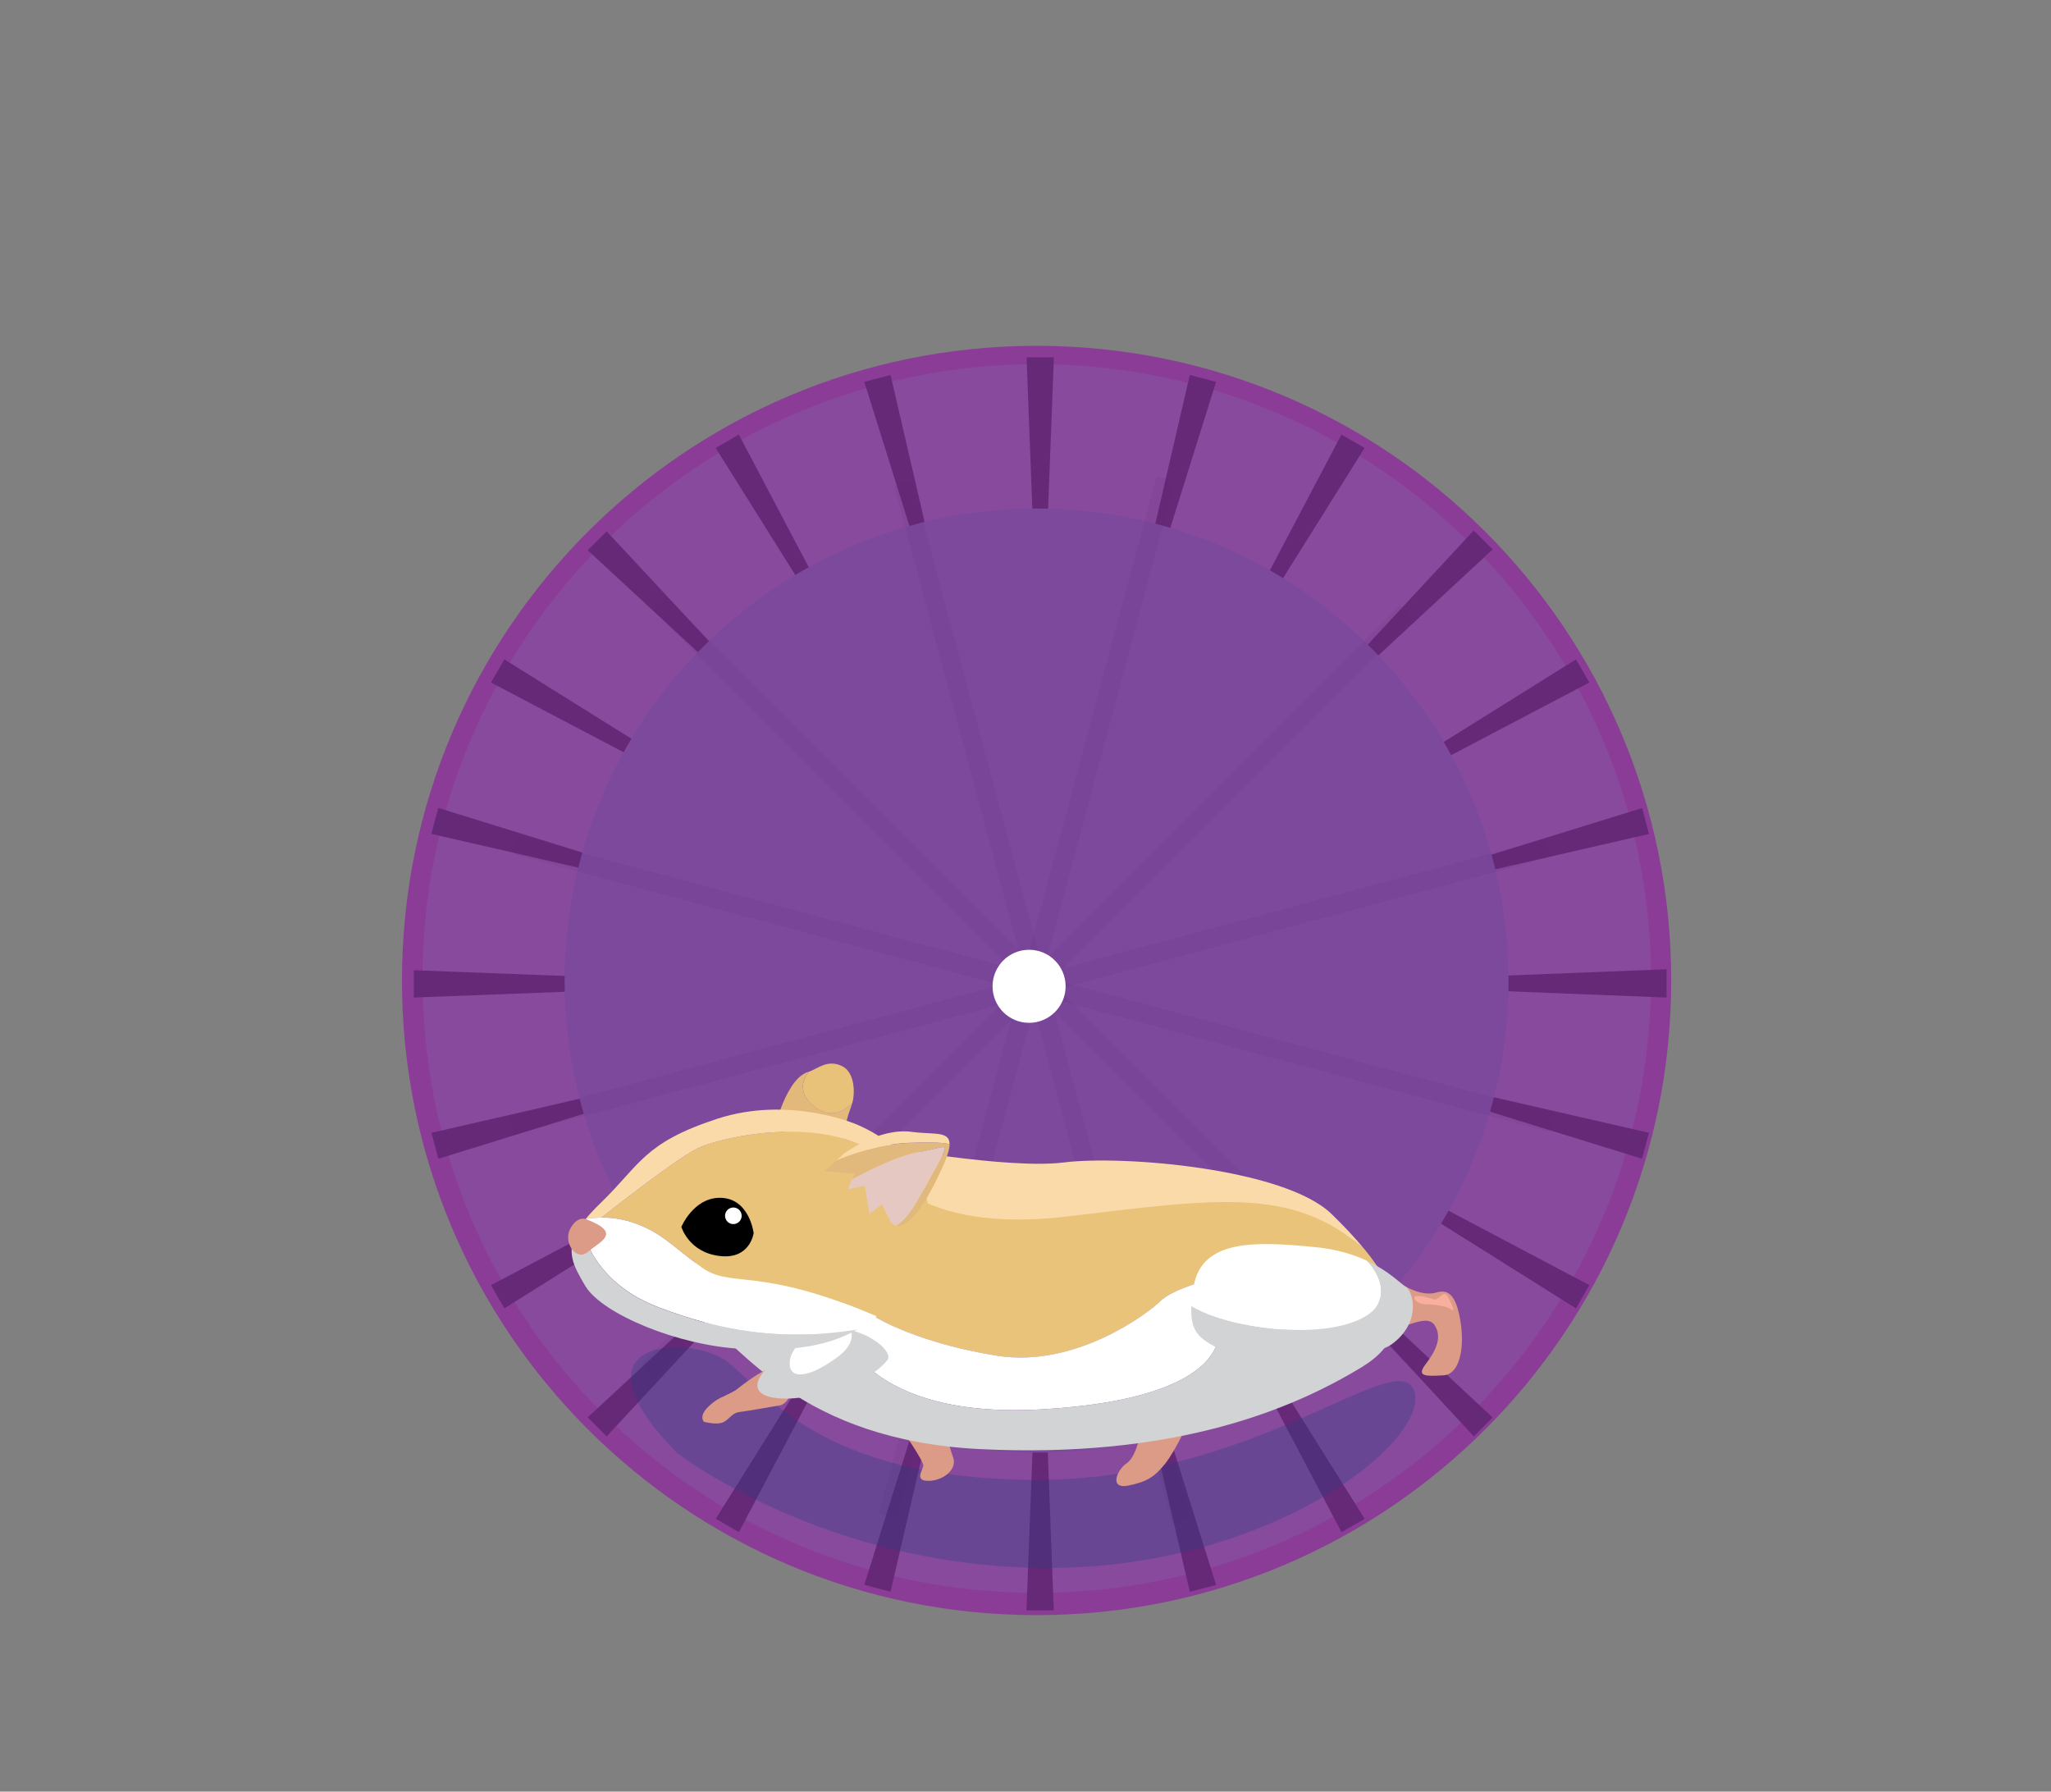 <svg width="2117" height="1849" viewBox="0 0 2117 1849" fill="none" xmlns="http://www.w3.org/2000/svg">
<rect x="0" y="0" width="2117" height="1849" fill="#808080" stroke="none"/>
<g id="wheelanimation">
<g id="Group">
<g id="Wheel">
<path id="Vector" d="M1069.9 356.9C708.2 356.9 414.9 650.2 414.9 1011.9C414.9 1373.7 708.2 1666.9 1069.9 1666.9C1431.7 1666.9 1725 1373.6 1725 1011.9C1725 650.2 1431.7 356.9 1069.9 356.9ZM1069.9 1635.8C726 1635.8 446.1 1356 446.1 1012C446.1 668 725.9 388.2 1069.9 388.2C1413.9 388.2 1693.7 668 1693.7 1012C1693.8 1355.9 1413.9 1635.8 1069.9 1635.8Z" fill="#8B3C97"/>
<g id="Group_2">
<path id="Vector 2" d="M1070.1 1643.9C1420.3 1643.9 1704.1 1360 1704.1 1009.9C1704.1 659.7 1420.2 375.9 1070.1 375.9C719.9 375.9 436.1 659.8 436.1 1009.9C436.1 1360 720 1643.9 1070.1 1643.9Z" fill="#884A9D"/>
<path id="Vector 3" d="M1087.8 368.8L1073.7 739L1059.6 368.8H1087.8Z" fill="#662978"/>
<path id="Vector 4" d="M919.2 387L1003 748.1L892.1 394.1L919.2 387Z" fill="#662978"/>
<path id="Vector 5" d="M762.6 448.5L935.4 776.3L738.7 462.3L762.6 448.5Z" fill="#662978"/>
<path id="Vector 6" d="M626.2 548.4L879 819.7L606.6 567.9L626.2 548.4Z" fill="#662978"/>
<path id="Vector 7" d="M520.6 680.5L835.6 877.2L506.8 704.4L520.6 680.5Z" fill="#662978"/>
<path id="Vector 8" d="M452.4 833.8L807.3 943.7L445.2 860.6L452.4 833.8Z" fill="#662978"/>
<path id="Vector 9" d="M427.1 1001.3L797.3 1015.4L427.1 1029.5V1001.3V1001.3Z" fill="#662978"/>
<path id="Vector 10" d="M445.3 1169.1L807.4 1086L452.5 1195.9L445.3 1169.1Z" fill="#662978"/>
<path id="Vector 11" d="M506.8 1326.3L835.6 1152.6L520.6 1350.3L506.8 1326.3Z" fill="#662978"/>
<path id="Vector 12" d="M606.6 1462.8L879 1210.1L626.2 1482.4L606.6 1462.8Z" fill="#662978"/>
<path id="Vector 13" d="M738.8 1567.4L935.5 1253.4L762.7 1581.2L738.8 1567.4Z" fill="#662978"/>
<path id="Vector 14" d="M892.1 1635.6L1003 1281.6L919.2 1642.7L892.1 1635.6Z" fill="#662978"/>
<path id="Vector 15" d="M1059.5 1662L1073.6 1290.8L1087.7 1662H1059.5Z" fill="#662978"/>
<path id="Vector 16" d="M1228.1 1642.8L1144.3 1281.7L1255.2 1635.7L1228.1 1642.8Z" fill="#662978"/>
<path id="Vector 17" d="M1384.7 1581.3L1211.9 1253.5L1408.6 1567.5L1384.7 1581.3Z" fill="#662978"/>
<path id="Vector 18" d="M1521.2 1482.4L1269.4 1210.1L1540.7 1462.9L1521.2 1482.4Z" fill="#662978"/>
<path id="Vector 19" d="M1626.7 1350.3L1311.7 1152.6L1640.5 1326.3L1626.7 1350.3Z" fill="#662978"/>
<path id="Vector 20" d="M1694.9 1195.9L1339.9 1086L1702 1169.1L1694.9 1195.9Z" fill="#662978"/>
<path id="Vector 21" d="M1720.2 1029.5L1350 1014.9L1720.2 1000.3V1029.5Z" fill="#662978"/>
<path id="Vector 22" d="M1702.1 860.7L1340 943.8L1695 833.9L1702.1 860.7Z" fill="#662978"/>
<path id="Vector 23" d="M1640.5 704.4L1311.7 877.2L1626.7 680.5L1640.5 704.4Z" fill="#662978"/>
<path id="Vector 24" d="M1540.7 567L1268.3 819.8L1521.1 547.5L1540.7 567Z" fill="#662978"/>
<path id="Vector 25" d="M1408.5 462.3L1211.8 776.3L1384.6 448.5L1408.5 462.3Z" fill="#662978"/>
<path id="Vector 26" d="M1255.2 394.1L1144.3 748.1L1228.1 387L1255.2 394.1Z" fill="#662978"/>
</g>
<path id="Vector 27" d="M1557.1 1012C1557.1 1280.6 1338.6 1499.1 1069.9 1499.1C801.3 1499.1 582.8 1280.6 582.8 1012C582.8 743.4 801.3 524.8 1069.9 524.8C1338.6 524.8 1557.1 743.4 1557.1 1012Z" fill="#7C499D"/>
<g id="Group 2">
<g id="Group 3" opacity="0.3">
<path id="Vector 28" opacity="0.3" d="M688.3 616.6L674.5 630.4L1458.6 1414.5L1472.4 1400.7L688.3 616.6Z" fill="#552364"/>
</g>
<g id="Group 4" opacity="0.3">
<path id="Vector 29" opacity="0.3" d="M534.6 862.7L529.5 881.6L1600.5 1168.6L1605.5 1149.8L534.6 862.7Z" fill="#552364"/>
</g>
<g id="Group 5" opacity="0.3">
<path id="Vector 30" opacity="0.3" d="M1595.5 865.7L524.5 1152.7L529.6 1171.5L1600.6 884.5L1595.5 865.7Z" fill="#552364"/>
</g>
<g id="Group 6" opacity="0.3">
<path id="Vector 31" opacity="0.3" d="M1444.8 624.8L660.7 1408.9L674.5 1422.7L1458.6 638.6L1444.8 624.8Z" fill="#552364"/>
</g>
<g id="Group 7" opacity="0.3">
<path id="Vector 32" opacity="0.3" d="M1193.8 491.6L906.8 1562.6L925.7 1567.7L1212.7 496.6L1193.8 491.6Z" fill="#552364"/>
</g>
<g id="Group 8" opacity="0.3">
<path id="Vector 33" opacity="0.3" d="M941.6 496L922.7 501.1L1209.7 1572.1L1228.5 1567.1L941.6 496Z" fill="#552364"/>
</g>
</g>
<path id="Vector 34" d="M1062.2 1055.6C1083 1055.6 1099.9 1038.7 1099.9 1017.9C1099.9 997.1 1083 980.2 1062.2 980.2C1041.4 980.2 1024.5 997.1 1024.5 1017.9C1024.5 1038.7 1041.3 1055.6 1062.2 1055.6Z" fill="white"/>
</g>
<path id="Vector 35" opacity="0.3" d="M698.6 1499.3C698.6 1499.3 850.9 1618.2 1082.1 1618.2C1313.4 1618.2 1475.7 1486.5 1459.9 1436.2C1444.1 1385.9 1299.7 1527.2 1070.8 1527.2C841.8 1527.2 787.1 1431 748.8 1404C710.4 1377 582.9 1381.4 698.6 1499.3Z" fill="#233F7F"/>
<g id="FR">
<path id="leg" d="M929.9 1474.2C929.9 1474.2 954 1508.1 953 1513C952 1517.9 943.7 1528.5 958.6 1528.3C973.5 1528.1 988.9 1516.4 983.5 1503.2C979 1492.2 977.8 1470.9 959.6 1462.5C941.3 1453.9 908.5 1440.8 929.9 1474.2Z" fill="#DC9B87"/>
</g>
<g id="BR">
<path id="leg 2" d="M1177.9 1475.2C1177.9 1475.2 1173.7 1502.9 1163.1 1510C1152.5 1517.1 1144.8 1537.1 1164.4 1533.2C1183.9 1529.4 1192 1523.8 1202.4 1510.9C1212.8 1498 1231.4 1461.2 1230.1 1453.6C1228.7 1445.9 1201.1 1431.1 1177.9 1475.2Z" fill="#DC9B87"/>
</g>
<g id="Bell">
<path id="Vector_2" d="M1429.3 1319.4C1410.1 1322.4 1384.4 1323.3 1351.8 1318.3C1268.7 1305.4 1209.5 1331 1197.9 1342.7C1186.3 1354.4 1111 1412.4 1028.7 1399.2C946.4 1386 903.9 1359.5 903.9 1359.5C903.9 1359.5 821.4 1306.3 718.7 1360.5C718.4 1360.4 718.2 1360.3 717.9 1360.2C679.7 1349.2 735.4 1220.5 879.1 1202C879.1 1202 830.5 1225.7 832 1226C833.9 1234.6 899.7 1196.5 908 1203C908 1203 917.9 1216 979 1231C1007.1 1237.9 1054.6 1231.9 1104 1226C1194.9 1226 1257.4 1235.4 1309 1239C1347 1241.6 1376.6 1261.6 1408 1288.8C1408 1288.8 1408 1288.8 1408.1 1288.9C1416.3 1298.8 1423.6 1309.1 1429.3 1319.4Z" fill="#E9C379"/>
<path id="Vector 36" d="M1257.1 1379.2C1257.1 1379.2 1262.8 1443.3 1077.2 1454.4C891.7 1465.5 868.5 1371.1 868.5 1371.1C835.2 1350.6 778.9 1345.4 727.6 1364.8C724.5 1362.8 721.6 1361.3 718.7 1360.4C821.4 1306.2 903.9 1359.4 903.9 1359.4C903.9 1359.4 946.4 1385.9 1028.7 1399.1C1110.9 1412.3 1186.3 1354.3 1197.9 1342.6C1209.5 1330.9 1268.7 1305.3 1351.8 1318.2C1384.4 1323.3 1410.1 1322.3 1429.3 1319.3C1431.7 1323.7 1433.8 1328.1 1435.5 1332.6C1379.4 1376.4 1257.1 1379.2 1257.1 1379.2Z" fill="white"/>
<path id="Vector_3" d="M1406.1 1410.6C1333.6 1454.9 1211.4 1505.6 1010.8 1495.5C826.6 1486.1 765.9 1389.1 727.6 1364.8C778.9 1345.4 835.2 1350.6 868.5 1371.1C868.5 1371.1 891.7 1465.5 1077.2 1454.4C1262.8 1443.2 1257.1 1379.2 1257.1 1379.2C1257.1 1379.2 1379.4 1376.4 1435.5 1332.7C1446.5 1360.7 1442.4 1388.4 1406.1 1410.6Z" fill="#D1D3D4"/>
</g>
<g id="FL">
<g id="FLS">
<path id="Vector 37" d="M754.3 1437.7C754.3 1437.7 738.2 1444.9 733.9 1451.9C729.6 1458.9 733.1 1460.2 736.4 1456.7C739.8 1453.2 744.9 1451.8 748.3 1448.1C751.7 1444.4 768.8 1429.4 754.3 1437.7Z" fill="#F9AF9D"/>
<path id="Vector 38" d="M806.5 1450.1C806.5 1450.1 771.6 1456.3 763.7 1457.2C755.9 1458 753.7 1463.7 747.3 1467.4C740.9 1471.2 726.7 1467.4 726.7 1467.4C726.7 1467.4 720 1461.5 732.9 1450.1C745.8 1438.7 748.6 1443.3 761.5 1433.1C774.4 1422.9 798.6 1405.4 803.5 1413.3C808.4 1421.2 824.9 1440.4 806.5 1450.1Z" fill="#DC9B87"/>
</g>
<path id="Vector 39" d="M916 1403.6C907.2 1414.5 888.4 1429 849.4 1438.2C792.6 1451.6 758.2 1438.8 800.8 1403.3C810.1 1395.6 829.2 1379.4 829.2 1379.4C831.1 1378.3 833.1 1377.4 835.1 1376.5C825.8 1384.1 816.9 1393.8 815.4 1403.4C812.2 1424.5 834 1423.3 864.9 1400.1C878.2 1390.1 880.6 1380.3 878.2 1372.9C903.7 1378.8 921.5 1396.7 916 1403.6Z" fill="#D1D3D4"/>
<path id="Vector 40" d="M864.9 1400.2C834 1423.4 812.2 1424.5 815.4 1403.5C816.9 1393.8 825.8 1384.2 835.1 1376.6C850.1 1370.1 865.2 1370 878.3 1373C880.7 1380.3 878.3 1390.2 864.9 1400.2Z" fill="white"/>
</g>
<g id="BL">
<path id="Vector 41" d="M1450.6 1327.6C1450.6 1327.6 1468.5 1338.4 1482.7 1333.9C1497 1329.5 1504 1340.2 1507.8 1365.9C1511.6 1391.6 1506.6 1418.5 1489.8 1419.4C1473 1420.3 1461.3 1421.2 1471.3 1408.2C1481.3 1395.2 1489.4 1380.3 1480.6 1367.4C1471.8 1354.5 1444.6 1374.9 1435.5 1369.9C1426.4 1364.9 1412.8 1322.3 1450.6 1327.6Z" fill="#DC9B87"/>
<path id="Vector 42" d="M1480.7 1341.3C1480.7 1341.3 1470 1337.3 1462.8 1337.5C1455.6 1337.7 1461.6 1346 1472.1 1346.1C1482.6 1346.2 1494.4 1348.5 1497.7 1351.3C1501.1 1354.1 1500.9 1350.1 1495.5 1340.1C1490.1 1329.9 1487.8 1339.9 1480.7 1341.3Z" fill="#F9AF9D"/>
<path id="Vector 43" d="M1436.4 1387.4C1405.7 1409.7 1264.7 1395.7 1264.7 1395.7C1240.6 1382.4 1228.2 1378.2 1229.7 1347.9C1241.6 1355 1264.1 1364.6 1302.8 1369.9C1368.4 1378.9 1412.7 1364.9 1422.2 1345.9C1430 1330.1 1421.7 1312.3 1410.6 1301C1433.3 1311.5 1445.1 1324.3 1450.6 1327.7C1459.3 1333.1 1467.1 1365.1 1436.4 1387.4Z" fill="#D1D3D4"/>
<path id="Vector 44" d="M1422.2 1345.8C1412.8 1364.8 1368.5 1378.8 1302.8 1369.8C1264.1 1364.5 1241.6 1354.9 1229.7 1347.8C1230 1342.1 1230.8 1335.4 1232.1 1327.6C1240.3 1278.4 1297.2 1281.2 1356.9 1287C1379.3 1289.1 1396.8 1294.6 1410.4 1300.9C1410.4 1300.9 1410.4 1300.9 1410.5 1300.9C1421.7 1312.2 1430 1330.1 1422.2 1345.8Z" fill="white"/>
</g>
<g id="BodyRun">
<path id="Vector 45" d="M1407.9 1288.8C1333.9 1224.6 1258 1236.8 1101.1 1255.5C944.3 1274.1 908 1203 908 1203C899.7 1196.5 894 1188.6 892.1 1179.9C911.2 1183.5 1041 1206.9 1098.1 1199.7C1159.8 1192 1326 1206 1374.3 1252.8C1385.7 1263.9 1397.5 1276 1407.9 1288.8Z" fill="#FBDAA9"/>
<path id="Vector 46" d="M802.8 1153.7C802.8 1153.7 807.3 1136.2 817.1 1121.2C821.8 1114 827.4 1108.3 835 1105.9C834.1 1106.9 819.9 1122.9 837.6 1139.4C853.3 1154.1 868.6 1150 879.7 1138.3C876.4 1150 869.4 1161.7 877.2 1167.6C891.6 1178.6 798.4 1185.7 802.8 1153.7Z" fill="#E2B97B"/>
<path id="Head" d="M928.3 1336.4C920.7 1345 912.9 1352.3 905.1 1358.5C780.8 1305.7 755.7 1330.4 724.2 1307.9C692.8 1285.5 684.2 1273.1 655.6 1262.5C642.7 1257.8 630.4 1256.5 620.7 1256.6C643.7 1238.6 697.6 1196.9 718.3 1186C744.9 1171.9 848.4 1152.2 900.8 1189.1C915.1 1199.2 930.9 1206.1 945.2 1209.6C970.3 1250.6 960.1 1300.8 928.3 1336.4Z" fill="#E9C379"/>
<path id="Vector 47" d="M879.7 1138.4C868.5 1150.1 853.3 1154.2 837.6 1139.5C819.9 1123 834.2 1106.9 835 1106C843.4 1103.4 854.1 1092.8 869.2 1100.3C882.6 1106.8 882.6 1128.6 879.7 1138.4Z" fill="#E8C278"/>
<path id="Vector 48" d="M945.2 1209.7C930.8 1206.2 915.1 1199.2 900.7 1189.2C848.2 1152.3 744.8 1172 718.2 1186.1C697.5 1197 643.6 1238.7 620.6 1256.7C613.6 1256.8 608 1257.5 604.5 1258.1C608.6 1253 613.7 1247.6 619.9 1241.6C661.1 1201.7 664.4 1179.6 739.8 1154.8C815.2 1130 885.3 1160.9 885.3 1160.9C914 1173.6 933.4 1190.6 945.2 1209.7Z" fill="#FBDAA9"/>
<path id="Vector 49" d="M905 1358.5C898.4 1363.8 891.7 1368.2 884.8 1372.1C804.5 1384.8 743.1 1373.2 679.7 1349.1C616.2 1325 604.3 1277.7 604.3 1277.7C601.3 1275.1 598.4 1272.8 595.6 1271C597.8 1267 600.8 1262.7 604.5 1258C612.8 1256.6 633.4 1254.3 655.5 1262.5C684.1 1273 692.7 1285.4 724.1 1307.9C755.6 1330.4 780.8 1305.8 905 1358.5Z" fill="white"/>
<path id="Vector 50" d="M964.6 1221.7C944.6 1260.8 931.9 1266.2 925.3 1265C938.9 1255.7 947.1 1239.5 964.4 1207.6C981.8 1175.5 980 1183.3 949 1189C924.8 1193.5 892.5 1210.1 879.6 1217.2L882.3 1211.2L851.2 1208.7L863.9 1197.3C875 1192.8 906.8 1180.8 937.4 1179.6C957.4 1178.8 970.6 1178.8 980.2 1180.8C980.1 1188 975.5 1200.4 964.6 1221.7Z" fill="#E2B97C"/>
<g id="Eye">
<path id="Vector 51" d="M703.3 1266.2C703.3 1266.2 715.4 1237 741.9 1236.2C773.5 1235.3 777.9 1272.6 777.9 1272.6C777.9 1272.6 774.3 1300.2 742.6 1296.2C710.9 1292.4 703.3 1266.2 703.3 1266.2Z" fill="black"/>
<path id="Vector 52" d="M764.8 1258.2C762.9 1262.5 757.8 1264.5 753.5 1262.6C749.2 1260.7 747.2 1255.6 749.1 1251.3C751 1247 756.1 1245 760.4 1246.9C764.7 1248.8 766.7 1253.8 764.8 1258.2Z" fill="white"/>
</g>
<path id="h" d="M884.8 1372.2C850 1391.7 811.9 1394.2 766.3 1392.1C701 1389.1 621.4 1356.2 604.1 1327.1C591.8 1306.4 584.2 1292.1 595.6 1271.2C598.4 1273 601.3 1275.2 604.3 1277.9C604.3 1277.9 616.2 1325.2 679.7 1349.3C743.2 1373.3 804.5 1384.8 884.8 1372.2Z" fill="#D1D3D4"/>
<path id="Vector 53" d="M964.4 1207.6C947.2 1239.5 938.9 1255.7 925.3 1265C921.5 1264.3 919.7 1261.5 919.7 1261.5L910.2 1242.8L897.4 1253L892.7 1223.8L875 1227.3L879.5 1217.1C892.4 1210.1 924.6 1193.4 948.9 1188.9C979.9 1183.3 981.8 1175.5 964.4 1207.6Z" fill="#E5C8C2"/>
<path id="Vector 54" d="M980.1 1180.7C970.5 1178.8 957.3 1178.7 937.3 1179.5C906.7 1180.7 874.8 1192.7 863.8 1197.2L870.8 1190.9C870.8 1190.9 906.4 1163.6 941 1168.1C963.5 1171.2 980.1 1166.9 980.1 1180.7Z" fill="#FBDAA9"/>
<path id="Vector 55" d="M604.5 1258.1C604.5 1258.1 595.7 1254.5 588.4 1268.5C581.2 1282.5 594.9 1302.5 607.1 1291.8C619.4 1281.1 643 1272.6 604.5 1258.1Z" fill="#DC9B87"/>
</g>
</g>
</g>
</svg>
